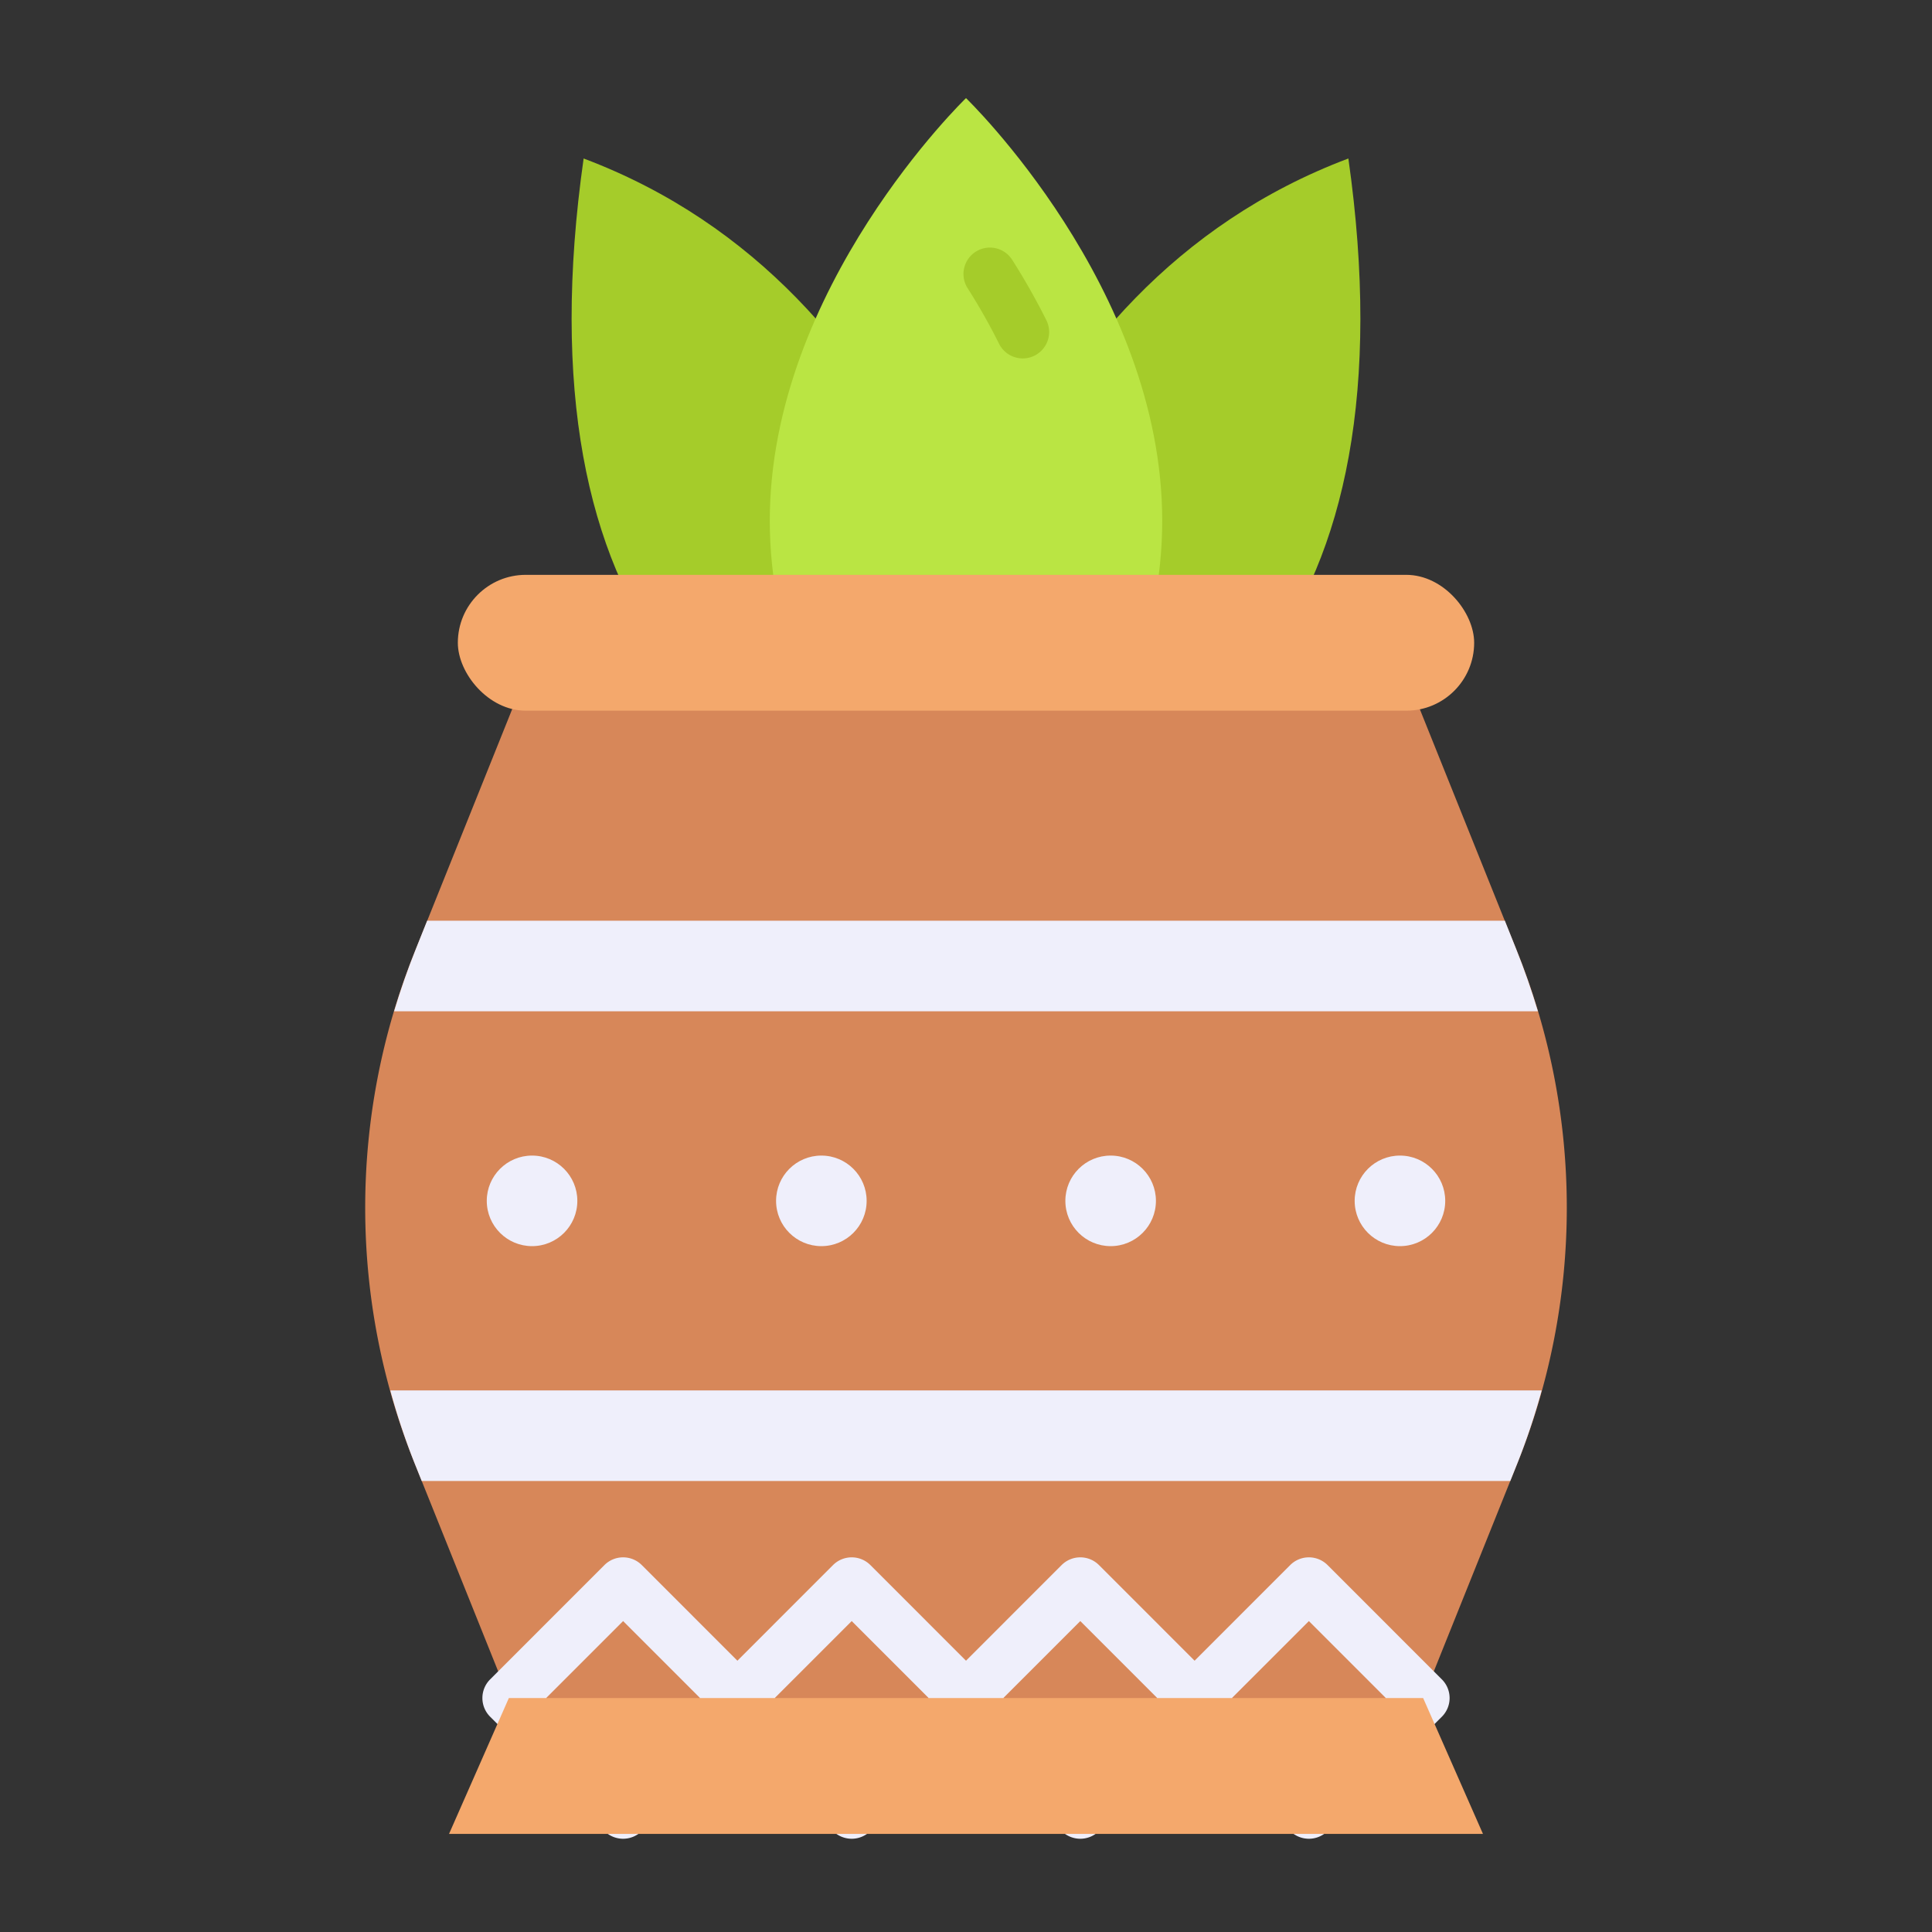 <svg height="512" viewBox="0 0 128 128" width="512" xmlns="http://www.w3.org/2000/svg"><rect x="0" y="0" width="128" height="128" fill="#333333" stroke="none"/><g><path d="m89.333 10.5c-23 8.667-28 34.833-29.5 43.833 20 0 33.83-13.333 29.5-43.833z" fill="#a5cc2a"/><path d="m38.667 10.5c23 8.667 28 34.833 29.5 43.833-20 0-33.83-13.333-29.5-43.833z" fill="#a5cc2a"/><path d="m77 34.5c0 15.464-13 28-13 28s-13-12.536-13-28 13-28 13-28 13 12.536 13 28z" fill="#bae543"/><path d="m67.76 23.746a1.749 1.749 0 0 1 -1.569-.971 41.013 41.013 0 0 0 -2.069-3.659 1.75 1.75 0 1 1 2.956-1.873 44.113 44.113 0 0 1 2.247 3.974 1.75 1.75 0 0 1 -1.565 2.529z" fill="#a5cc2a"/><path d="m92.3 42.585h-56.6l-8.14 20.27a45.433 45.433 0 0 0 0 34.316l8.14 20.269h56.6l8.14-20.269a45.433 45.433 0 0 0 0-34.316z" fill="#d78759"/><rect fill="#f4a86c" height="9" rx="4.5" width="67.334" x="30.333" y="38.085"/><g fill="#efeffb"><path d="m101.89 67h-75.78c.42-1.4.9-2.78 1.45-4.15l.74-1.85h71.4l.74 1.85c.55 1.37 1.03 2.75 1.45 4.15z"/><path d="m102.14 92.12a45.408 45.408 0 0 1 -1.7 5.05l-.38.95h-72.12l-.38-.95a45.408 45.408 0 0 1 -1.7-5.05z"/><g><circle cx="35.25" cy="79.56" r="3"/><circle cx="54.417" cy="79.56" r="3"/><circle cx="73.583" cy="79.56" r="3"/><circle cx="92.75" cy="79.56" r="3"/></g><g><path d="m41.283 121.822a1.748 1.748 0 0 1 -1.238-.512l-7.572-7.573a1.748 1.748 0 0 1 0-2.474l7.572-7.573a1.751 1.751 0 0 1 2.475 0l7.572 7.573a1.748 1.748 0 0 1 0 2.474l-7.572 7.573a1.748 1.748 0 0 1 -1.237.512zm-5.1-9.322 5.1 5.1 5.1-5.1-5.1-5.1z"/><path d="m56.428 121.822a1.748 1.748 0 0 1 -1.238-.512l-7.572-7.573a1.748 1.748 0 0 1 0-2.474l7.572-7.573a1.751 1.751 0 0 1 2.475 0l7.572 7.573a1.748 1.748 0 0 1 0 2.474l-7.572 7.573a1.748 1.748 0 0 1 -1.237.512zm-5.1-9.322 5.1 5.1 5.1-5.1-5.1-5.1z"/><path d="m71.572 121.822a1.748 1.748 0 0 1 -1.237-.512l-7.572-7.573a1.748 1.748 0 0 1 0-2.474l7.572-7.573a1.751 1.751 0 0 1 2.475 0l7.572 7.573a1.748 1.748 0 0 1 0 2.474l-7.572 7.573a1.748 1.748 0 0 1 -1.238.512zm-5.1-9.322 5.1 5.1 5.1-5.1-5.1-5.1z"/><path d="m86.717 121.822a1.748 1.748 0 0 1 -1.237-.512l-7.572-7.573a1.748 1.748 0 0 1 0-2.474l7.572-7.573a1.751 1.751 0 0 1 2.475 0l7.572 7.573a1.748 1.748 0 0 1 0 2.474l-7.572 7.573a1.748 1.748 0 0 1 -1.238.512zm-5.1-9.322 5.1 5.1 5.1-5.1-5.1-5.1z"/></g></g><path d="m29.75 121.5 3.963-9h60.574l3.963 9z" fill="#f4a86c"/></g></svg>